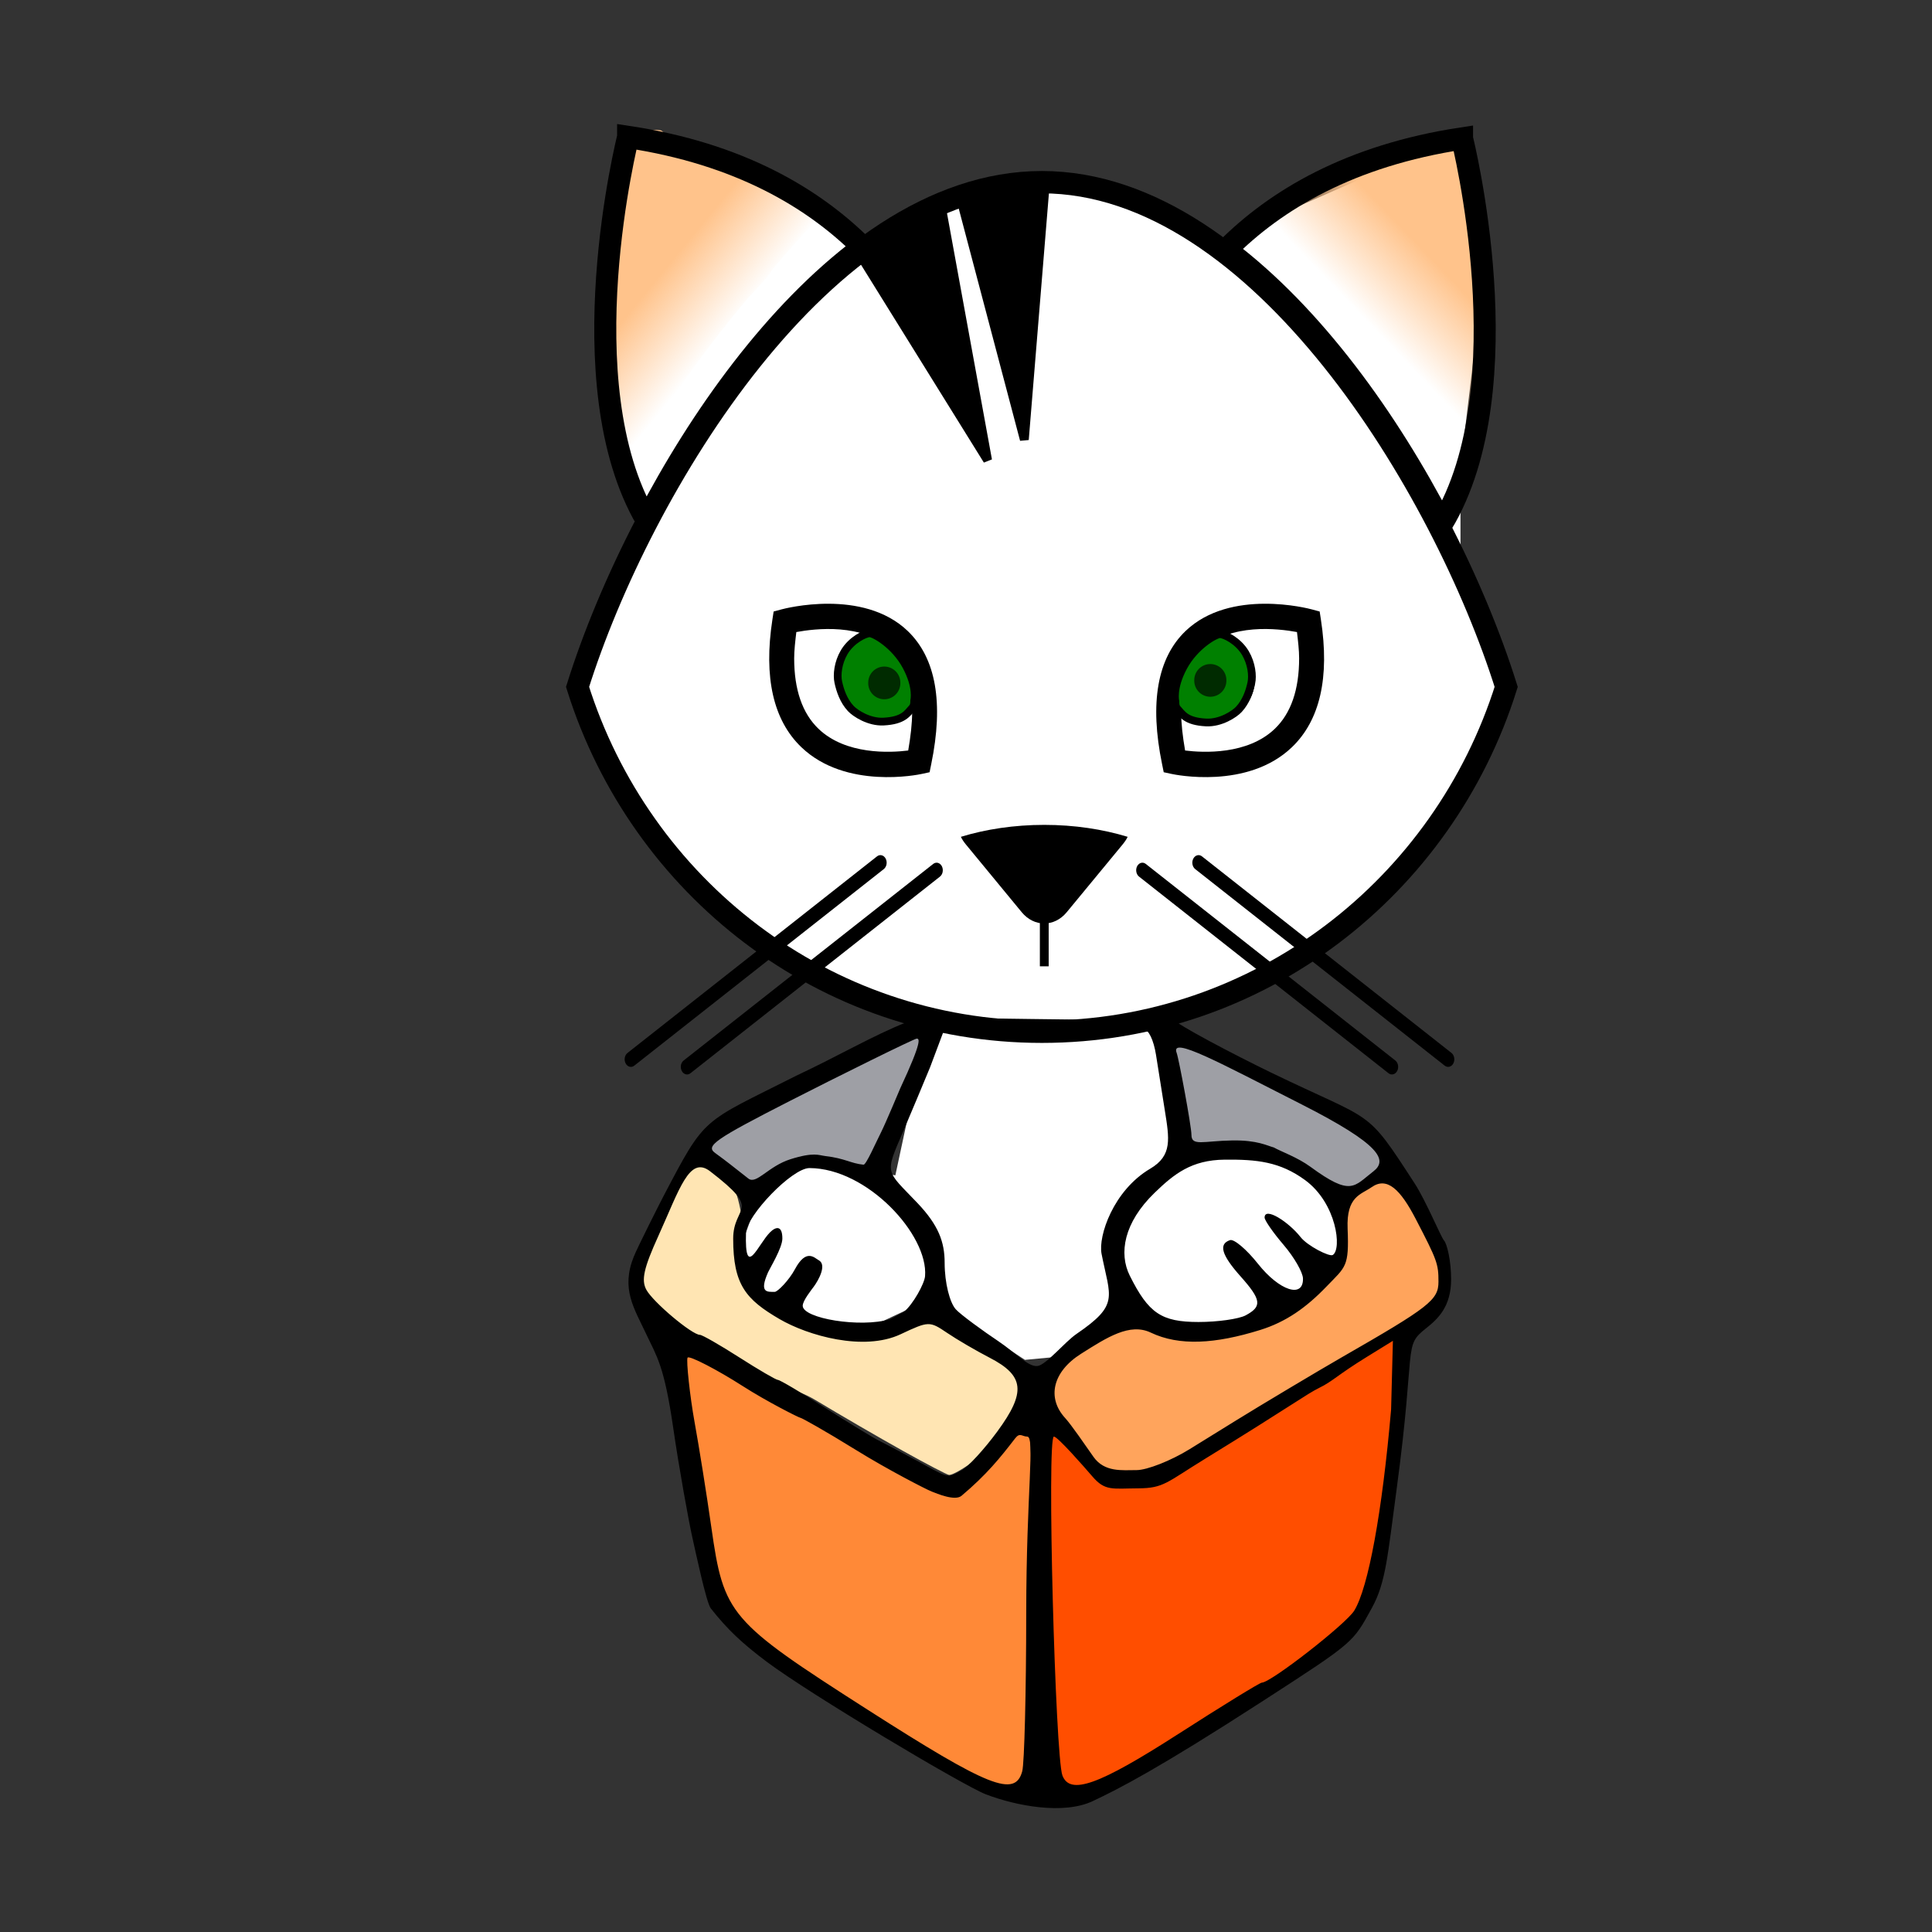 <?xml version="1.0" encoding="UTF-8" standalone="no"?>
<!-- Created with Inkscape (http://www.inkscape.org/) -->

<svg
   xmlns:dc="http://purl.org/dc/elements/1.1/"
   xmlns:cc="http://creativecommons.org/ns#"
   xmlns:rdf="http://www.w3.org/1999/02/22-rdf-syntax-ns#"
   xmlns:svg="http://www.w3.org/2000/svg"
   xmlns="http://www.w3.org/2000/svg"
   xmlns:xlink="http://www.w3.org/1999/xlink"
   xmlns:sodipodi="http://sodipodi.sourceforge.net/DTD/sodipodi-0.dtd"
   xmlns:inkscape="http://www.inkscape.org/namespaces/inkscape"
   id="svg3336"
   version="1.1"
   inkscape:version="0.48.4 r9939"
   width="375"
   height="375"
   viewBox="0 0 375 375"
   sodipodi:docname="package-manager(3).svg">
  <rect x="0" y="0" width="375" height="375" fill="#333333" stroke="none"/>
  <defs
     id="defs3340">
    <linearGradient
       inkscape:collect="always"
       id="linearGradient3909">
      <stop
         style="stop-color:#ffc38b;stop-opacity:1;"
         offset="0"
         id="stop3911" />
      <stop
         style="stop-color:#ffc38b;stop-opacity:0;"
         offset="1"
         id="stop3913" />
    </linearGradient>
    <linearGradient
       inkscape:collect="always"
       id="linearGradient3901">
      <stop
         style="stop-color:#ffc38b;stop-opacity:1;"
         offset="0"
         id="stop3903" />
      <stop
         style="stop-color:#ffc38b;stop-opacity:0;"
         offset="1"
         id="stop3905" />
    </linearGradient>
    <linearGradient
       inkscape:collect="always"
       xlink:href="#linearGradient3901"
       id="linearGradient3907"
       x1="275.566"
       y1="46.452"
       x2="263.453"
       y2="58.065"
       gradientUnits="userSpaceOnUse"
       gradientTransform="matrix(1.043,0,0,1.043,-12.32,-1.172)" />
    <linearGradient
       inkscape:collect="always"
       xlink:href="#linearGradient3909"
       id="linearGradient3915"
       x1="134.423"
       y1="50.34"
       x2="147.214"
       y2="60.536"
       gradientUnits="userSpaceOnUse" />
    <linearGradient
       inkscape:collect="always"
       xlink:href="#linearGradient3909"
       id="linearGradient3917"
       gradientUnits="userSpaceOnUse"
       x1="128.89"
       y1="50.616"
       x2="141.681"
       y2="61.089"
       gradientTransform="matrix(1.024,0,0,1.024,-1.651,-1.176)" />
  </defs>
  <sodipodi:namedview
     pagecolor="#ffffff"
     bordercolor="#666666"
     borderopacity="1"
     objecttolerance="10"
     gridtolerance="10"
     guidetolerance="10"
     inkscape:pageopacity="0"
     inkscape:pageshadow="2"
     inkscape:window-width="1366"
     inkscape:window-height="717"
     id="namedview3338"
     showgrid="false"
     inkscape:zoom="2.4965584"
     inkscape:cx="311.0148"
     inkscape:cy="206.69309"
     inkscape:window-x="0"
     inkscape:window-y="0"
     inkscape:window-maximized="1"
     inkscape:current-layer="svg3336" />
  <path
     style="fill:#ffffff;fill-opacity:1;stroke:none"
     d="m 180.742,252.011 -14.982,7.054 -8.561,-1.085 -8.026,-6.512 -6.146,-7.332 4.006,-11.118 9.566,-7.946 17.189,3.062 2.675,-12.481 1.605,-16.28 -19.798,-9.225 -20.333,-15.737 -19.798,-28.218 -6.956,-14.109 13.377,-26.047 -6.421,-23.334 -1.605,-24.419 6.553,-30.428 28.176,7.766 14.897,11.667 21.541,-11.796 34.781,3.256 13.912,8.14 43.342,-18.993 6.956,15.194 0,20.621 -3.211,27.133 0,20.078 9.097,26.047 -21.404,35.272 -20.868,16.822 -25.669,7.506 5.871,26.681 19.21,1.925 13.888,13.45 -18.65,23.696 -28.895,0 -17.123,1.628 z"
     id="path3023"
     inkscape:connector-curvature="0"
     sodipodi:nodetypes="ccccccccccccccccccccccccccccccccccccccc" />
  <path
     style="fill:#9e9fa5;fill-opacity:1"
     d="m 137.62,222.7 c -0.743,-0.895 -0.402,-1.438 1.704,-2.717 5.28,-3.207 28.81,-14.715 29.229,-14.296 0.483,0.483 13.247,-7.215 12.468,-6.395 -0.274,0.289 -7.257,28.462 -10.102,27.866 -4.285,-0.898 -3.255,-0.656 -5.274,0.215 -1.341,0.578 -7.583,-2.835 -9.458,-2.046 -1.875,0.789 -10.397,4.398 -10.889,4.99 -1.161,1.399 -6.502,-6.198 -7.68,-7.617 z"
     id="path4322"
     inkscape:connector-curvature="0"
     sodipodi:nodetypes="csccscsscc" />
  <path
     style="fill:#9e9fa5;fill-opacity:1"
     d="m 262.823,231.371 c -0.661,-0.238 -4.726,-0.926 -6.709,-2.142 -1.983,-1.216 -7.573,-3.973 -10.709,-4.903 -3.136,-0.93 -14.67,-1.044 -15.105,-1.6 -0.435,-0.556 -0.752,-5.014 -1.196,-7.338 -0.779,-4.084 -2.252,-14.123 -0.617,-13.673 2.613,0.718 34.533,15.933 36.448,17.805 l 2.9,2.834 1.549,4.484 c 1.058,3.064 -4.333,5.334 -6.562,4.533 z"
     id="path4324"
     inkscape:connector-curvature="0"
     sodipodi:nodetypes="ssssssscss" />
  <path
     style="fill:#ff8937;fill-opacity:1"
     d="m 185.403,343.637 c -13.658,-7.452 -36.32,-22.607 -40.954,-27.408 -1.852,-1.918 -4.772,-5.922 -5.45,-7.55 -1.186,-2.85 -8.305,-42.875 -8.305,-46.869 0,-1.072 4.549,1.315 4.904,1.315 0.354,0 10.177,4.488 20.468,10.685 10.291,6.197 21.077,12.044 23.195,13.117 6.611,3.35 7.698,2.179 12.651,-3.318 2.076,-2.305 7.215,-7.461 7.745,-6.624 0.773,1.221 2.452,68.467 1.691,70.45 -0.823,2.144 -9.988,-0.548 -15.945,-3.798 z"
     id="path4314"
     inkscape:connector-curvature="0"
     sodipodi:nodetypes="sssssssssss" />
  <path
     style="fill:#ff4e00;fill-opacity:1"
     d="m 203.82,348.522 c -0.952,-1.214 -1.173,-7.822 -1.135,-33.849 0.026,-17.787 1.016,-36.865 1.335,-37.202 0.319,-0.337 3.221,2.709 5.112,4.514 4.127,3.939 6.521,7.367 12.816,5.972 4.401,-0.975 21.502,-11.06 42.945,-25.324 7.56,-5.029 7.648,-5.06 7.202,-2.568 -0.248,1.388 -0.696,5.821 -0.994,9.85 -0.773,10.441 -3.577,29.342 -5.231,35.258 -1.127,4.034 -0.996,6.819 -5.038,10.853 -5.192,5.182 -9.385,6.404 -30.894,20.465 -19.46,12.722 -23.954,14.791 -26.119,12.03 z"
     id="path4318"
     inkscape:connector-curvature="0"
     sodipodi:nodetypes="sscsssssssss" />
  <path
     style="fill:#ffe5b3;fill-opacity:1"
     d="m 175.203,281.578 c -4.626,-2.578 -12.217,-6.985 -16.868,-9.794 -4.651,-2.808 -8.643,-2.511 -17.144,-7.71 -9.456,-5.783 -17.459,-11.331 -17.459,-14.378 0,-2.502 8.567,-22.98 10.486,-24.57 1.125,-0.932 4.81,1.693 6.42,2.748 2.056,1.347 3.694,7.207 3.722,13.97 0.032,7.759 5.849,12.796 12.736,14.907 4.991,1.53 16.598,1.057 21.912,-0.892 7.489,-2.747 2.624,-0.351 10.815,4.612 6.967,4.222 9.635,6.643 9.872,9.123 0.198,2.072 -2.437,4.916 -4.695,8.194 -2.868,4.164 -9.579,8.538 -10.788,8.498 -0.329,-0.011 -4.384,-2.129 -9.01,-4.707 z"
     id="path4316"
     inkscape:connector-curvature="0"
     sodipodi:nodetypes="sssssssssssscs" />
  <path
     style="fill:#ffa45c;fill-opacity:1"
     d="m 209.54,281.298 c -2.226,-2.533 -4.062,-4.542 -4.814,-5.933 -1.279,-2.365 -2.482,-7.467 -1.231,-9.376 0.736,-1.123 5.612,-7.014 7.722,-6.142 l 4.783,-3.3 7.662,0.775 c 4.758,0.481 8.111,2.954 14.45,0.714 14.609,-5.162 10.307,-1.917 19.967,-9.576 3.113,-2.469 2.443,-5.219 2.443,-11.976 0,-5.902 4.45,-6.229 5.748,-7.405 0.848,-0.768 4.601,-0.068 5.401,0.086 2.12,0.408 7.794,12.777 8.283,17.119 0.555,4.923 -0.705,6.948 -15.027,15.388 -6.389,3.765 -17.368,10.673 -23.42,14.371 -19.434,11.876 -22.694,15.164 -28.762,8.259 z"
     id="path4320"
     inkscape:connector-curvature="0"
     sodipodi:nodetypes="cscscssssssssscc" />
  <path
     inkscape:connector-curvature="0"
     id="path3350"
     d="m 191.38,348.291 c -4.331,-1.657 -34.149,-19.443 -42.517,-25.713 -4.895,-3.668 -7.696,-6.336 -10.9,-10.392 -0.867,-1.097 -2.943,-10.949 -3.603,-13.881 -0.66,-2.932 -2.535,-13.194 -3.679,-21.091 -1.779,-12.288 -3.223,-13.939 -5.275,-18.322 -2.324,-4.964 -4.911,-8.704 -2.392,-14.97 0.773,-1.923 5.111,-10.493 5.794,-11.794 8.243,-15.712 7.294,-14.011 25.698,-23.309 8.472,-3.987 14.92,-7.811 21.42,-10.39 4.035,-1.6 23.626,-0.196 51.959,-0.55 0.018,0.737 11.901,6.96 18.93,10.357 20.195,9.761 18.146,6.634 27.788,21.495 2.173,3.349 5.079,10.383 5.671,11.036 0.591,0.653 1.387,3.94 1.387,7.534 0,5.328 -2.544,7.685 -4.892,9.543 -4.461,3.53 -1.903,3.103 -5.666,31.052 -1.792,13.314 -2.122,18.286 -4.818,23.194 -3.721,6.775 -3.331,6.537 -20.999,17.968 -20.572,13.31 -28.054,17.117 -33.186,19.538 -5.714,2.695 -14.93,0.909 -20.719,-1.306 z m 7.038,-4.506 c 0.415,-1.547 0.761,-15.328 0.771,-30.625 0.015,-23.6 1.742,-34.321 0.189,-34.321 -1.007,0 -1.408,-0.863 -2.341,0.346 -2.944,3.818 -5.536,7.042 -10.404,11.147 -1.279,1.078 -4.79,-0.437 -5.821,-0.837 -1.031,-0.4 -8.483,-4.227 -14.6,-8.014 -6.118,-3.787 -10.614,-6.285 -10.849,-6.285 -0.235,0 -6.451,-3.114 -11.243,-6.186 -4.792,-3.072 -10.361,-5.982 -10.662,-5.489 -0.301,0.494 0.471,7.639 1.347,12.452 0.876,4.812 2.345,14.025 3.264,20.473 2.425,17.016 3.428,18.188 30.301,35.385 23.585,15.093 28.666,17.115 30.049,11.955 z m 30.239,-7.188 c 8.558,-5.5 15.879,-10 16.268,-10 1.742,0 16.336,-11.374 17.935,-13.977 2.736,-4.455 5.421,-19.113 7.15,-39.029 l 0.349,-13.337 -4.997,3.082 c -5.882,3.628 -6.615,4.729 -9.282,6.036 -2.515,1.233 -5.501,3.542 -22.191,13.79 -7.445,4.572 -8.013,5.701 -12.954,5.725 -5.065,0.025 -6.425,0.574 -8.902,-2.306 -1.626,-1.891 -6.751,-7.743 -7.471,-7.743 -1.417,0 0.268,62.175 1.652,65.782 1.482,3.861 7.046,1.872 22.442,-8.023 z m -41.991,-51.229 c 1.263,-0.676 4.377,-4.064 6.921,-7.529 5.597,-7.625 5.26,-10.818 -1.514,-14.315 -2.608,-1.346 -6.309,-3.508 -8.224,-4.804 -3.428,-2.32 -3.569,-2.316 -9.049,0.26 -7.144,3.358 -17.967,0.28 -23.515,-2.96 -6.496,-3.793 -8.974,-6.638 -8.974,-15.59 0,-6.644 5.87,-5.138 -4.497,-13.096 -4.019,-3.085 -5.922,3.509 -10.039,12.589 -2.816,6.21 -3.334,8.525 -2.328,10.404 1.273,2.379 8.863,8.769 10.416,8.769 0.437,0 3.873,1.969 7.634,4.375 3.762,2.406 7.142,4.375 7.511,4.375 0.37,0 4.475,2.426 9.123,5.392 4.648,2.965 9.294,5.804 10.325,6.309 1.031,0.505 4.406,2.291 7.5,3.97 6.562,3.562 5.81,3.402 8.71,1.85 z m 44.236,-4.084 c 3.617,-2.234 7.668,-4.74 9.002,-5.569 4.438,-2.755 16.082,-9.709 20.535,-12.265 17.016,-9.767 18.767,-11.135 18.767,-14.663 0,-3.491 -0.237,-4.146 -4.415,-12.191 -2.94,-5.662 -5.534,-8.286 -8.564,-6.164 -2.08,1.457 -4.913,1.76 -4.656,8.05 0.305,7.464 -0.366,7.354 -4.09,11.225 -3.947,4.104 -7.856,6.875 -12.868,8.436 -8.749,2.725 -15.719,3.15 -21.242,0.516 -4.084,-1.947 -8.5,0.927 -13.524,4.098 -5.652,3.568 -6.614,8.649 -3.115,12.466 1.222,1.333 3.935,5.313 5.51,7.548 2.139,3.034 5.577,2.576 8.359,2.576 2.049,0 6.684,-1.828 10.3,-4.062 z m -21.943,-22.375 c 8.353,-5.709 6.526,-7.002 4.853,-15.541 -0.675,-3.444 2.281,-12.298 9.436,-16.52 4.343,-2.562 3.721,-5.793 2.831,-11.396 -0.501,-3.152 -1.268,-7.981 -1.704,-10.731 -0.453,-2.859 -1.462,-4.946 -2.355,-4.875 -0.859,0.069 -9.971,0.209 -20.249,0.312 l -18.686,0.188 -2.556,6.807 c -0.219,0.582 -4.282,10.266 -5.133,12.244 -3.747,8.715 -3.555,7.545 2.685,14.116 4.079,4.295 5.273,7.542 5.273,11.589 0,3.991 1.014,7.744 2.156,9.026 0.92,1.033 5.339,4.24 8.284,6.211 3.366,2.253 5.711,4.98 7.565,4.806 1.647,-0.155 5.286,-4.654 7.601,-6.236 z m 32.83,-3.606 c 3.228,-1.728 3.055,-3.012 -1.02,-7.586 -3.68,-4.13 -4.293,-6.252 -2.023,-7.008 0.778,-0.259 3.216,1.803 5.418,4.583 4.154,5.245 8.833,6.779 8.743,2.867 -0.028,-1.203 -1.715,-4.135 -3.75,-6.515 -2.035,-2.38 -3.699,-4.771 -3.699,-5.312 0,-2.176 4.662,0.836 6.978,3.781 1.357,1.725 5.612,3.875 6.253,3.479 1.807,-1.117 0.766,-10.049 -5.374,-14.537 -4.874,-3.563 -9.352,-4.031 -15.623,-3.967 -6.44,0.066 -9.827,2.792 -13.603,6.452 -5.967,5.783 -6.956,11.742 -4.803,16.059 3.647,7.311 6.151,9 13.347,9 3.707,0 7.827,-0.582 9.157,-1.294 z m -66.345,-0.67 c 1.782,-1.456 3.991,-5.478 4.109,-6.929 0.652,-8.013 -11.21,-20.944 -22.423,-20.983 -3.413,-0.011 -12.233,9.278 -12.333,12.543 -0.283,9.276 2.344,2.249 4.657,-0.065 1.167,-1.167 2.401,-1.367 2.401,1.2 0,1.816 -2.451,5.81 -2.776,6.55 -1.779,4.04 -0.164,3.798 1.301,3.798 0.563,0 2.78,-2.269 3.914,-4.389 2.204,-4.117 3.805,-2.185 4.59,-1.769 1.713,0.906 -0.084,3.993 -0.913,5.126 -0.477,0.652 -2.165,2.743 -2.165,3.734 0,2.464 11.197,4.322 16.928,2.613 z m 91.131,-27.274 c 2.833,-2.18 1.393,-5.215 -13.902,-12.982 -15.972,-8.111 -25.578,-13.381 -24.284,-10.008 0.417,1.087 2.869,14.245 2.869,15.898 0,2.273 2.296,1.187 7.925,1.092 4.901,-0.082 6.804,1.04 8.065,1.363 1.367,0.783 4.589,1.906 7.111,3.754 7.941,5.82 8.417,3.807 12.216,0.883 z m -121.319,1.396 c 1.574,1.229 3.826,-2.389 8.201,-3.761 4.523,-1.418 5.466,-0.757 6.704,-0.611 3.951,0.468 4.868,1.416 7.446,1.686 0.497,0.052 2.353,-4.212 3.425,-6.33 0.837,-1.653 3.711,-8.504 3.711,-8.504 4.441,-9.519 3.647,-9.616 3.203,-9.642 -0.443,-0.026 -15.582,7.473 -24.708,12.138 -14.455,7.389 -16.316,8.683 -14.449,10.048 2.746,2.008 2.847,2.152 6.465,4.975 z"
     style="fill:#000000;fill-opacity:1"
     sodipodi:nodetypes="sssssssscscsssssssssssssssssssssssssssscssscssssssssssssssssssssssssssssssssssssssssscscsssssssssssscsssssssssscscsssssssssccsscsscsssssssscssss" />
  <path
     style="fill:#fcfcfc;fill-opacity:1"
     d="m 117.532,1224.06 c -9.039,-1.022 -12.27,-1.627 -14.728,-2.761 -1.402,-0.646 -3.133,-1.181 -3.846,-1.188 -0.713,-0.01 -2.333,-0.541 -3.6,-1.187 l -2.303,-1.175 1.334,-1.437 c 0.734,-0.79 3.817,-3.203 6.852,-5.362 6,-4.268 10.887,-8.821 11.484,-10.702 0.246,-0.775 0.023,-1.582 -0.64,-2.314 -1.804,-1.993 -3.526,-1.079 -15.663,8.312 -11.97,9.262 -15.86,10.283 -4.522,1.186 9.171,-7.358 10.59,-9.092 8.857,-10.825 -1.89,-1.89 -4.446,-0.827 -11.548,4.805 -5.787,4.588 -10.072,7.358 -11.384,7.358 -1.47,0 -7.08,-4.452 -12.868,-10.213 -8.293,-8.254 -16.905,-20.902 -20.253,-29.744 -1.27,-3.354 -1.454,-4.58 -1.233,-8.193 0.221,-3.611 0.745,-5.353 3.49,-11.613 7.638,-17.418 18.11,-35.435 27.019,-46.485 6.722,-8.338 18.839,-20.844 20.792,-21.461 0.922,-0.291 1.66,-0.104 2.469,0.627 1.565,1.414 9.475,13.448 15.207,23.134 2.581,4.362 5.041,8.504 5.468,9.205 0.462,0.76 1.332,1.275 2.153,1.275 1.909,0 2.37,-2.759 1.215,-7.267 -0.484,-1.891 -2.038,-10.277 -3.452,-18.634 -1.414,-8.358 -2.817,-16.054 -3.118,-17.103 -0.924,-3.221 1,-4.15 2.517,-1.216 1.342,2.595 6.261,19.382 7.979,27.226 2.06,9.41 3.307,11.825 4.732,9.164 1.025,-1.915 3.434,-21.593 4.336,-35.423 l 0.364,-5.584 3.766,0.221 c 4.062,0.239 7.852,1.51 15.32,5.138 8.16,3.965 22.592,16.068 30.568,25.634 4.381,5.254 14.412,20.017 17.74,26.105 1.036,1.896 2.899,5.21 4.141,7.364 2.744,4.762 7.402,15.495 10.199,23.497 2.144,6.136 2.275,7.944 0.857,11.859 -1.13,3.12 -1.486,3.682 -2.328,3.682 -0.518,0 -0.893,0.914 -1.095,2.667 -0.169,1.467 -0.47,2.831 -0.67,3.031 -0.655,0.655 -1.572,-0.355 -1.572,-1.732 0,-1.861 -0.777,-2.169 -2.32,-0.92 -1.229,0.995 -1.249,1.114 -0.342,2.02 0.53,0.53 0.963,1.331 0.963,1.78 0,0.449 0.283,1.27 0.628,1.823 0.508,0.814 0.272,1.542 -1.24,3.816 -5.361,8.065 -15.661,19.352 -17.142,18.784 -1.041,-0.4 -1.897,0.547 -2.16,2.392 -0.273,1.913 -1.495,2.125 -2.161,0.374 -0.676,-1.779 -0.994,-1.807 -2.665,-0.237 l -1.305,1.226 1.234,0.615 c 1.523,0.759 1.647,1.666 0.265,1.932 -1.62,0.312 -3.885,-0.436 -3.622,-1.196 0.131,-0.378 -0.53,-0.957 -1.469,-1.288 -0.938,-0.33 -1.772,-1.051 -1.853,-1.602 -0.288,-1.96 -0.741,-2.522 -1.808,-2.243 -0.679,0.178 -3.141,-0.989 -6.664,-3.159 -3.073,-1.893 -6.051,-3.441 -6.619,-3.441 -1.216,0 -2.137,2.091 -2.137,4.852 0,1.07 -0.151,1.946 -0.335,1.946 -0.184,0 -1.325,-0.847 -2.535,-1.883 -1.21,-1.036 -3.162,-2.184 -4.339,-2.551 -1.943,-0.607 -2.231,-0.556 -3.154,0.56 -0.737,0.89 -0.911,1.706 -0.634,2.968 0.57,2.593 1.505,3.736 5.609,6.854 6.115,4.646 7.653,6.024 7.653,6.856 0,1.063 -0.408,0.998 -2.102,-0.335 -1.375,-1.082 -1.497,-1.087 -3.126,-0.142 -1.896,1.1 -4.969,4.562 -4.969,5.597 0,0.37 0.701,0.912 1.558,1.205 1.352,0.461 1.015,0.587 -2.545,0.954 -2.833,0.292 -4.572,0.792 -5.617,1.614 -1.415,1.113 -2.283,1.199 -13.174,1.314 -6.413,0.067 -13.572,-0.094 -15.908,-0.358 z m 16.051,-3.507 c 1.118,-0.586 2.643,-3.72 2.643,-5.431 0,-3.347 1.837,-6.865 6.286,-12.034 2.539,-2.95 5.347,-6.494 6.241,-7.874 1.504,-2.325 1.557,-2.585 0.713,-3.517 -2.299,-2.54 -11.789,-4.156 -21.842,-3.718 -7.325,0.319 -11.053,1.308 -13.593,3.607 -1.262,1.142 -1.141,1.376 5.205,10.104 6.183,8.504 6.707,9.543 7.338,14.569 0.586,4.668 1.509,5.796 4.259,5.207 0.941,-0.202 2.178,-0.612 2.75,-0.912 z m 17.654,-1.595 c 0,-1.214 -1.646,-1.039 -1.885,0.201 -0.146,0.757 0.085,0.988 0.842,0.842 0.574,-0.11 1.043,-0.58 1.043,-1.043 z m 44.276,-25.058 c -0.157,-0.39 -0.286,-0.071 -0.286,0.708 0,0.779 0.129,1.098 0.286,0.708 0.157,-0.389 0.157,-1.027 0,-1.416 z m 1.781,-4.688 c -0.174,-0.174 -0.491,0.14 -0.704,0.699 -0.307,0.807 -0.242,0.872 0.317,0.317 0.387,-0.384 0.561,-0.841 0.387,-1.016 z m 5.491,-4.457 c 0.623,-0.48 0.878,-0.872 0.566,-0.871 -0.312,10e-4 -1.331,0.653 -2.266,1.448 -1.734,1.475 -0.357,1.007 1.699,-0.578 z m -34.772,-1.157 c 4.653,-0.986 10.719,-4 14.154,-7.031 3.03,-2.674 6.303,-8.553 7.308,-13.127 0.378,-1.72 0.596,-5.462 0.484,-8.315 -0.331,-8.465 -2.61,-10.335 -13.169,-10.801 -6.318,-0.279 -6.326,-0.277 -11.277,1.85 -5.504,2.364 -8.84,5.444 -11.635,10.738 -1.446,2.739 -1.508,3.222 -1.508,11.638 0,12.222 0.818,14.117 6.582,15.249 3.613,0.71 4.892,0.681 9.061,-0.202 z m -61.596,-1.67 c 2.88,-1.203 3.753,-4.029 3.745,-12.114 -0.013,-12.619 -3.194,-18.703 -11.889,-22.733 -6.387,-2.961 -12.924,-3.427 -19.394,-1.383 -4.307,1.36 -4.966,2.658 -4.954,9.759 0.005,3.307 0.381,7.763 0.834,9.901 1.868,8.817 7.728,14.63 16.717,16.583 4.391,0.954 12.646,0.947 14.942,-0.012 l 0,0 z"
     id="path3399"
     inkscape:connector-curvature="0" />
  <path
     style="fill:#fcfcfc;fill-opacity:1"
     d=""
     id="path3407"
     inkscape:connector-curvature="0" />
  <path
     style="fill:#fcfcfc;fill-opacity:1"
     d=""
     id="path3409"
     inkscape:connector-curvature="0" />
  <path
     style="fill:#fcfcfc;fill-opacity:1"
     d=""
     id="path3413"
     inkscape:connector-curvature="0" />
  <path
     style="fill:#000000;fill-opacity:1"
     d=""
     id="path3450"
     inkscape:connector-curvature="0" />
  <path
     style="fill:#000000;fill-opacity:1"
     d=""
     id="path3452"
     inkscape:connector-curvature="0" />
  <path
     style="fill:#000000;fill-opacity:1"
     d=""
     id="path3454"
     inkscape:connector-curvature="0" />
  <path
     style="fill:#000000;fill-opacity:1"
     d=""
     id="path3488"
     inkscape:connector-curvature="0" />
  <path
     style="fill:#000000;fill-opacity:1"
     d=""
     id="path3494"
     inkscape:connector-curvature="0" />
  <path
     style="fill:#ff8937;fill-opacity:1"
     d=""
     id="path3502"
     inkscape:connector-curvature="0" />
  <path
     style="fill:url(#linearGradient3907);fill-opacity:1"
     d="m 280.787,87.223 c -7.994,-13.243 -16.843,-24.864 -27.691,-36.369 -7.615,-8.076 -7.679,-7.696 2.248,-13.369 6.061,-3.464 23.023,-10.212 25.667,-10.212 4.215,0 6.424,17.33 5.431,42.612 -0.671,17.073 -2.475,22.605 -5.655,17.337 z"
     id="path4328"
     inkscape:connector-curvature="0" />
  <path
     style="fill:url(#linearGradient3917);fill-opacity:1"
     d="m 121.542,84.913 c 0,-0.933 -0.329,-1.697 -0.731,-1.697 -0.402,0 -0.548,-0.954 -0.325,-2.121 0.223,-1.167 0.074,-2.121 -0.33,-2.121 -0.404,0 -0.78,-1.432 -0.835,-3.182 -0.626,-20.02 -0.633,-27.362 -0.027,-27.362 0.397,1.15e-4 0.585,-1.718 0.418,-3.818 -0.167,-2.1 -0.067,-3.818 0.222,-3.818 0.289,0 0.767,-2.004 1.062,-4.454 1.003,-8.321 1.988,-10.588 4.781,-10.997 1.381,-0.203 2.615,-0.15 2.744,0.118 0.128,0.267 2.333,1.179 4.899,2.026 6.04,1.993 20.958,9.335 23.994,11.81 l 2.359,1.923 -5.116,5.652 c -2.814,3.109 -5.116,5.815 -5.116,6.013 0,0.199 -1.464,1.9 -3.253,3.78 -3.829,4.025 -14.641,18.275 -14.2,18.715 0.167,0.167 -0.514,1.184 -1.515,2.26 -1,1.076 -3.081,3.534 -4.624,5.463 -3.086,3.858 -4.406,4.401 -4.406,1.81 z"
     id="path4330"
     inkscape:connector-curvature="0" />
  <g
     id="g3066"
     transform="matrix(1.71,0,0,1.733,85.694,-1480.314)">
    <path
       inkscape:export-ydpi="598.79999"
       inkscape:export-xdpi="598.79999"
       inkscape:export-filename="D:\Dropbox\PiSiLinux\logo\g4295-7-3.png"
       inkscape:connector-curvature="0"
       style="fill:none;stroke:#000000;stroke-width:2.5;stroke-miterlimit:4;stroke-opacity:1;stroke-dasharray:none"
       d="m 21.183,869.535 c 0,0 -7.05,27.488 2.094,42.906 6.141,-11.622 14.633,-23.255 24.531,-30.563 -5.626,-5.523 -14.019,-10.46 -26.625,-12.344 z"
       id="path4329-5" />
    <path
       inkscape:export-ydpi="598.79999"
       inkscape:export-xdpi="598.79999"
       inkscape:export-filename="D:\Dropbox\PiSiLinux\logo\g4295-7-3.png"
       inkscape:connector-curvature="0"
       style="fill:none;stroke:#000000;stroke-width:2.5;stroke-miterlimit:4;stroke-opacity:1;stroke-dasharray:none"
       d="m 115.841,869.702 c -12.71,1.9 -21.156,6.89 -26.781,12.469 9.902,7.367 18.381,19.047 24.5,30.688 9.378,-15.368 2.281,-43.156 2.281,-43.156 z"
       id="path4336-9" />
    <path
       inkscape:export-ydpi="598.79999"
       inkscape:export-xdpi="598.79999"
       inkscape:export-filename="D:\Dropbox\PiSiLinux\logo\g4295-7-3.png"
       inkscape:connector-curvature="0"
       style="fill:#000000;fill-opacity:1;stroke:#000000;stroke-opacity:1"
       id="path4410-4"
       d="m 51.942,880.05 c -1.612,0.896 -4.306,2.883 -4.306,2.883 l 14.352,22.803 -5.195,-28.079 c 0,0 -3.121,1.432 -4.851,2.393 z" />
    <path
       inkscape:export-ydpi="598.79999"
       inkscape:export-xdpi="598.79999"
       inkscape:export-filename="D:\Dropbox\PiSiLinux\logo\g4295-7-3.png"
       inkscape:connector-curvature="0"
       style="fill:#000000;stroke:#000000"
       id="path4417-0"
       d="m 64.433,875.59 c -2.844,0.308 -5.42,1.153 -5.42,1.153 l 7.146,26.691 2.311,-27.884 c -0.001,10e-4 -1.193,-0.267 -4.037,0.04 z" />
    <path
       inkscape:export-ydpi="598.79999"
       inkscape:export-xdpi="598.79999"
       inkscape:export-filename="D:\Dropbox\PiSiLinux\logo\g4295-7-3.png"
       inkscape:connector-curvature="0"
       style="fill:none;stroke:#000000;stroke-width:2.5;stroke-miterlimit:4;stroke-opacity:1;stroke-dasharray:none"
       id="path4347-1"
       d="m 68.145,969.75 c 24.684,0 45.582,-16.227 52.707,-38.625 -7.125,-22.405 -28.023,-56.53 -52.707,-56.53 -24.677,0 -45.579,34.125 -52.7,56.53 7.121,22.399 28.023,38.625 52.7,38.625 z" />
    <g
       inkscape:export-ydpi="598.79999"
       inkscape:export-xdpi="598.79999"
       inkscape:export-filename="D:\Dropbox\PiSiLinux\logo\g4295-7-3.png"
       transform="translate(4.417,858.487)"
       id="g4437-9"
       style="fill:#000000">
      <path
         style="fill:#000000"
         inkscape:connector-curvature="0"
         id="path4439-4"
         d="m 61.447,97.878 c 1.404,1.677 3.7,1.677 5.101,0 L 72.9,90.282 c 0.246,-0.298 0.438,-0.579 0.568,-0.852 -2.842,-0.854 -6.055,-1.338 -9.464,-1.338 -3.409,0 -6.628,0.484 -9.466,1.338 0.133,0.272 0.315,0.558 0.565,0.852 l 6.344,7.596 z" />
    </g>
    <line
       inkscape:export-ydpi="598.79999"
       inkscape:export-xdpi="598.79999"
       inkscape:export-filename="D:\Dropbox\PiSiLinux\logo\g4295-7-3.png"
       style="fill:#000000;stroke:#000000"
       id="line4403-8"
       y2="962.421"
       x2="68.42"
       y1="954.256"
       x1="68.42" />
    <g
       inkscape:export-ydpi="598.79999"
       inkscape:export-xdpi="598.79999"
       inkscape:export-filename="D:\Dropbox\PiSiLinux\logo\g4295-7-3.png"
       transform="translate(3.879,858.06)"
       id="g4349-8"
       style="fill:#000000">
      <g
         id="g4351-2"
         style="fill:#000000">
        <g
           id="g4353-4"
           style="fill:#000000">
          <line
             style="fill:#000000"
             id="line4355-5"
             y2="114.775"
             x2="17.62"
             y1="92.757"
             x1="45.942" />
          <linearGradient
             y2="103.766"
             x2="46.651"
             y1="103.766"
             x1="16.911"
             gradientUnits="userSpaceOnUse"
             id="SVGID_4_-5">
            <stop
               id="stop4358-1"
               style="stop-color:#EC008C"
               offset="0" />
            <stop
               id="stop4360-7"
               style="stop-color:#C4008C"
               offset="1" />
          </linearGradient>
          <path
             inkscape:connector-curvature="0"
             style="fill:#000000"
             id="path4362-1"
             d="m 45.558,92.045 -28.323,22.019 c -0.328,0.258 -0.423,0.778 -0.208,1.176 0.213,0.392 0.65,0.502 0.978,0.246 L 46.327,93.47 c 0.329,-0.256 0.423,-0.783 0.209,-1.178 -0.212,-0.391 -0.651,-0.502 -0.978,-0.247 z" />
        </g>
        <g
           id="g4364-1"
           style="fill:#000000">
          <line
             style="fill:#000000"
             id="line4366-5"
             y2="115.626"
             x2="23.992"
             y1="93.603"
             x1="52.318" />
          <linearGradient
             y2="104.614"
             x2="53.023"
             y1="104.614"
             x1="23.283"
             gradientUnits="userSpaceOnUse"
             id="SVGID_5_-2">
            <stop
               id="stop4369-7"
               style="stop-color:#EC008C"
               offset="0" />
            <stop
               id="stop4371-6"
               style="stop-color:#C4008C"
               offset="1" />
          </linearGradient>
          <path
             inkscape:connector-curvature="0"
             style="fill:#000000"
             id="path4373-1"
             d="m 51.93,92.896 -28.325,22.016 c -0.329,0.253 -0.42,0.779 -0.206,1.174 0.211,0.395 0.651,0.506 0.978,0.253 L 52.701,94.313 c 0.328,-0.255 0.422,-0.779 0.208,-1.176 -0.215,-0.39 -0.65,-0.501 -0.979,-0.241 z" />
        </g>
      </g>
      <g
         id="g4375-4"
         style="fill:#000000">
        <g
           id="g4377-2"
           style="fill:#000000">
          <line
             style="fill:#000000"
             id="line4379-3"
             y2="114.775"
             x2="110.378"
             y1="92.757"
             x1="82.056" />
          <linearGradient
             y2="103.766"
             x2="111.086"
             y1="103.766"
             x1="81.347"
             gradientUnits="userSpaceOnUse"
             id="SVGID_6_-2">
            <stop
               id="stop4382-2"
               style="stop-color:#EC008C"
               offset="0" />
            <stop
               id="stop4384-1"
               style="stop-color:#C4008C"
               offset="1" />
          </linearGradient>
          <path
             inkscape:connector-curvature="0"
             style="fill:#000000"
             id="path4386-6"
             d="m 82.44,92.045 28.324,22.019 c 0.327,0.258 0.42,0.778 0.207,1.176 -0.211,0.392 -0.65,0.502 -0.979,0.246 L 81.671,93.47 c -0.328,-0.256 -0.424,-0.783 -0.209,-1.178 0.215,-0.391 0.654,-0.502 0.978,-0.247 z" />
        </g>
        <g
           id="g4388-8"
           style="fill:#000000">
          <line
             style="fill:#000000"
             id="line4390-5"
             y2="115.626"
             x2="104.005"
             y1="93.603"
             x1="75.683" />
          <linearGradient
             y2="104.613"
             x2="104.712"
             y1="104.613"
             x1="74.974"
             gradientUnits="userSpaceOnUse"
             id="SVGID_7_-7">
            <stop
               id="stop4393-6"
               style="stop-color:#EC008C"
               offset="0" />
            <stop
               id="stop4395-1"
               style="stop-color:#C4008C"
               offset="1" />
          </linearGradient>
          <path
             inkscape:connector-curvature="0"
             style="fill:#000000"
             id="path4397-8"
             d="m 76.067,92.896 28.323,22.016 c 0.325,0.253 0.42,0.779 0.208,1.174 -0.217,0.392 -0.652,0.506 -0.979,0.253 L 75.298,94.312 c -0.328,-0.255 -0.424,-0.779 -0.209,-1.176 0.215,-0.389 0.654,-0.5 0.978,-0.24 z" />
        </g>
      </g>
    </g>
    <g
       inkscape:export-ydpi="598.79999"
       inkscape:export-xdpi="598.79999"
       inkscape:export-filename="D:\Dropbox\PiSiLinux\logo\g4295-7-3.png"
       style="fill:#000000"
       transform="translate(-30.55,-35.031)"
       id="g4198">
      <path
         d="m 115.007,959.897 c -3.201,3.031 -4.098,8.048 -2.664,14.915 l 0.186,0.902 0.902,0.192 c 0.348,0.075 8.6,1.777 13.646,-2.991 3.194,-3.016 4.303,-7.825 3.295,-14.293 l -0.142,-0.91 -0.894,-0.238 c -0.371,-0.099 -9.235,-2.392 -14.329,2.423 z m -0.498,9.094 c 0,-3.131 0.816,-5.487 2.439,-7.03 3.137,-2.977 8.566,-2.34 10.706,-1.948 0.123,1.021 0.245,2.044 0.245,2.945 0,3.504 -0.924,6.15 -2.758,7.888 -3.1,2.935 -8.115,2.689 -10.186,2.434 -0.272,-1.548 -0.446,-3.003 -0.446,-4.289 z"
         id="path4435-9"
         inkscape:connector-curvature="0"
         style="fill:#000000;fill-opacity:1;stroke:#000000;stroke-width:0;stroke-miterlimit:4;stroke-dasharray:none" />
      <circle
         d="m 88.21,71.771 c 0,2.734 -2.217,4.951 -4.951,4.951 -2.734,0 -4.951,-2.217 -4.951,-4.951 0,-2.734 2.217,-4.951 4.951,-4.951 2.734,0 4.951,2.217 4.951,4.951 z"
         transform="translate(34.694,893.426)"
         cx="83.259"
         cy="71.771"
         r="4.951"
         id="circle4431-2"
         style="fill:#000000"
         sodipodi:cx="83.259003"
         sodipodi:cy="71.771004"
         sodipodi:rx="4.9510002"
         sodipodi:ry="4.9510002" />
    </g>
    <g
       inkscape:export-ydpi="598.79999"
       inkscape:export-xdpi="598.79999"
       style="fill:#000000"
       id="g4295-7"
       transform="matrix(-1,0,0,1,251.47,872.946)">
      <path
         d="m 198.546,51.921 c -3.201,3.031 -4.098,8.048 -2.664,14.915 l 0.186,0.902 0.902,0.192 c 0.348,0.075 8.6,1.777 13.646,-2.991 3.194,-3.016 4.303,-7.825 3.295,-14.293 l -0.142,-0.91 -0.894,-0.238 c -0.371,-0.099 -9.235,-2.392 -14.329,2.423 z m -0.498,9.094 c 0,-3.131 0.816,-5.487 2.439,-7.03 3.137,-2.977 8.566,-2.34 10.706,-1.948 0.123,1.021 0.245,2.044 0.245,2.945 0,3.504 -0.924,6.15 -2.758,7.888 -3.1,2.935 -8.115,2.689 -10.186,2.434 -0.272,-1.548 -0.446,-3.003 -0.446,-4.289 z"
         id="path4435-9-9"
         inkscape:connector-curvature="0"
         style="fill:#000000;stroke:#000000;stroke-width:0;stroke-miterlimit:4;stroke-dasharray:none" />
      <circle
         transform="translate(118.233,-14.551)"
         cx="83.259"
         cy="71.771"
         r="4.951"
         id="circle4431-2-5"
         style="fill:#000000"
         sodipodi:cx="83.259003"
         sodipodi:cy="71.771004"
         sodipodi:rx="4.9510002"
         sodipodi:ry="4.9510002"
         d="m 88.21,71.771 c 0,2.734 -2.217,4.951 -4.951,4.951 -2.734,0 -4.951,-2.217 -4.951,-4.951 0,-2.734 2.217,-4.951 4.951,-4.951 2.734,0 4.951,2.217 4.951,4.951 z" />
    </g>
  </g>
  <path
     style="fill:#008000;fill-opacity:1;stroke:#000000;stroke-linecap:round;stroke-linejoin:round;stroke-opacity:1;stroke-width:1.5;stroke-miterlimit:4;stroke-dasharray:none"
     d="m 177.445,135.987 c 0,0 0.673,-2.549 -1.558,-6.691 -2.235,-4.15 -6.231,-6.373 -7.081,-6.373 -0.85,0 -3.536,1.259 -4.957,3.682 -1.204,2.053 -1.44,4.395 -1.133,5.806 0.354,1.629 1.013,3.596 2.407,5.098 0.86,0.927 3.538,2.694 6.373,2.549 3.941,-0.202 4.603,-1.629 5.594,-2.691 0.432,-0.463 0.354,-1.381 0.354,-1.381 z"
     id="path3093"
     inkscape:connector-curvature="0"
     sodipodi:nodetypes="csssssssc" />
  <path
     sodipodi:type="arc"
     style="fill:#002b00;fill-opacity:1;stroke:none"
     id="path3881"
     sodipodi:cx="171.63896"
     sodipodi:cy="132.55287"
     sodipodi:rx="3.1155589"
     sodipodi:ry="3.1155589"
     d="m 174.755,132.553 a 3.116,3.116 0 1 1 -6.231,0 3.116,3.116 0 1 1 6.231,0 z" />
  <path
     style="fill:#008000;fill-opacity:1;stroke:#000000;stroke-width:1.5;stroke-linecap:round;stroke-linejoin:round;stroke-miterlimit:4;stroke-opacity:1;stroke-dasharray:none"
     d="m 228.147,136.157 c 0,0 -0.673,-2.549 1.558,-6.691 2.235,-4.15 6.231,-6.373 7.081,-6.373 0.85,0 3.536,1.259 4.957,3.682 1.204,2.053 1.44,4.395 1.133,5.806 -0.354,1.629 -1.013,3.596 -2.407,5.098 -0.86,0.927 -3.538,2.694 -6.373,2.549 -3.941,-0.202 -4.603,-1.629 -5.594,-2.691 -0.432,-0.463 -0.354,-1.381 -0.354,-1.381 z"
     id="path3093-3"
     inkscape:connector-curvature="0"
     sodipodi:nodetypes="csssssssc" />
  <path
     transform="translate(63.284,-0.487)"
     sodipodi:type="arc"
     style="fill:#002b00;fill-opacity:1;stroke:none"
     id="path3881-2"
     sodipodi:cx="171.63896"
     sodipodi:cy="132.55287"
     sodipodi:rx="3.1155589"
     sodipodi:ry="3.1155589"
     d="m 174.755,132.553 a 3.116,3.116 0 1 1 -6.231,0 3.116,3.116 0 1 1 6.231,0 z" />
</svg>
